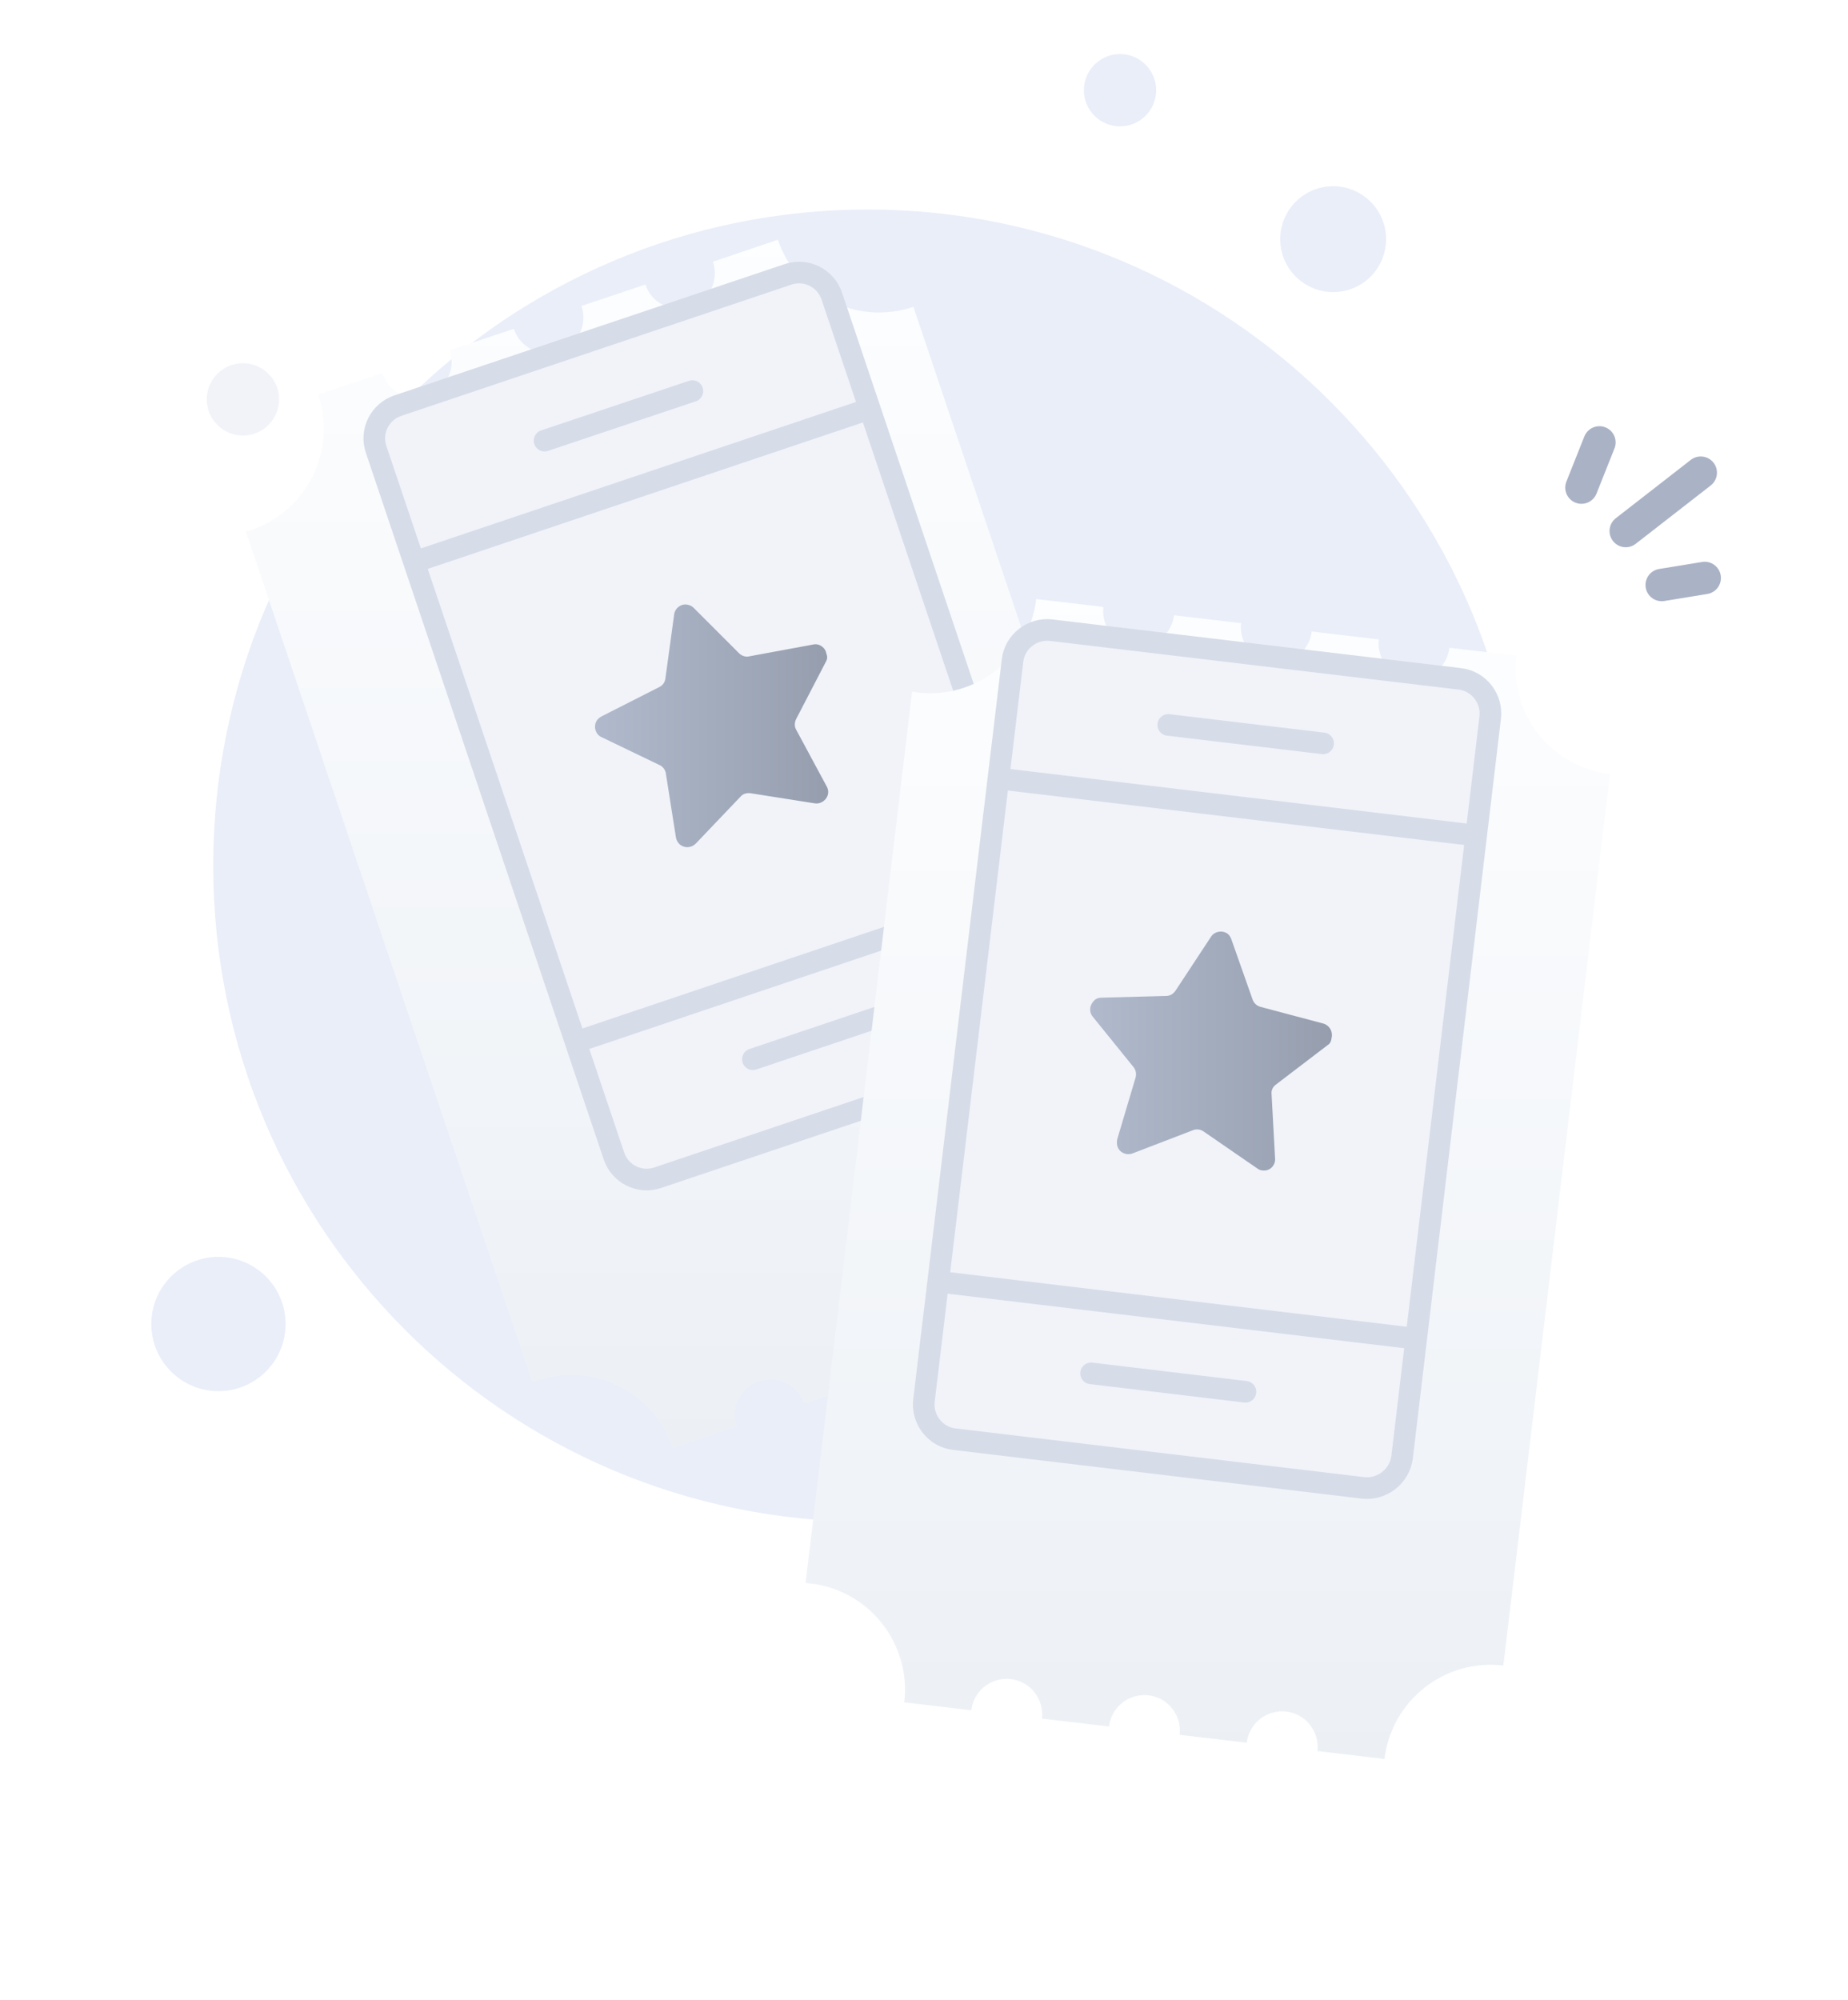 <svg width="171" height="185" viewBox="0 0 171 185" fill="none" xmlns="http://www.w3.org/2000/svg">
<path d="M80.31 140.78C113.766 140.78 140.89 113.657 140.89 80.081C140.89 46.505 113.647 19.382 80.31 19.382C46.854 19.382 19.73 46.505 19.73 80.081C19.73 113.657 46.854 140.78 80.31 140.78Z" fill="#EAEEF9"/>
<path d="M123.359 27.024C126.065 27.024 128.258 24.831 128.258 22.125C128.258 19.42 126.065 17.226 123.359 17.226C120.653 17.226 118.46 19.42 118.46 22.125C118.46 24.831 120.653 27.024 123.359 27.024Z" fill="#EAEEF9"/>
<path d="M103.639 11.691C105.486 11.691 106.984 10.193 106.984 8.346C106.984 6.498 105.486 5 103.639 5C101.791 5 100.293 6.498 100.293 8.346C100.293 10.193 101.791 11.691 103.639 11.691Z" fill="#EAEEF9"/>
<path d="M22.478 40.292C24.326 40.292 25.824 38.794 25.824 36.947C25.824 35.099 24.326 33.601 22.478 33.601C20.631 33.601 19.133 35.099 19.133 36.947C19.133 38.794 20.631 40.292 22.478 40.292Z" fill="#F1F3F9"/>
<path d="M20.213 128.699C23.645 128.699 26.427 125.918 26.427 122.486C26.427 119.055 23.645 116.273 20.213 116.273C16.782 116.273 14 119.055 14 122.486C14 125.918 16.782 128.699 20.213 128.699Z" fill="#EAEEF9"/>
<g filter="url(#filter0_d)">
<path d="M104.775 108.666L98.849 110.654C98.281 108.909 96.414 108.016 94.669 108.584C92.924 109.153 91.99 111.02 92.599 112.765L86.633 114.753C86.065 113.008 84.198 112.075 82.453 112.684C80.707 113.252 79.814 115.119 80.383 116.864L74.417 118.853C73.97 117.513 72.753 116.661 71.413 116.62C71.048 116.62 70.642 116.661 70.236 116.783C68.491 117.351 67.558 119.218 68.166 120.963L62.241 122.952C60.496 117.757 54.895 114.956 49.7 116.702C49.538 116.742 49.416 116.823 49.254 116.864L22.751 38.168C22.913 38.127 23.076 38.087 23.197 38.046C28.392 36.301 31.193 30.66 29.448 25.505L35.373 23.517C35.941 25.262 37.808 26.195 39.553 25.587C41.299 25.018 42.192 23.151 41.623 21.406L47.549 19.417C48.117 21.163 50.025 22.096 51.729 21.487C53.474 20.919 54.408 19.052 53.799 17.307L59.725 15.318C60.293 17.064 62.16 17.956 63.905 17.388C65.65 16.82 66.543 14.953 65.975 13.208L71.981 11.178C73.727 16.373 79.328 19.133 84.522 17.388L94.466 46.935L111.025 96.124C105.83 97.87 103.03 103.471 104.775 108.666Z" fill="url(#paint0_linear)"/>
</g>
<path d="M96.942 96.814L60.861 108.95C59.197 109.518 57.371 108.625 56.803 106.92L34.805 41.577C34.237 39.913 35.13 38.087 36.834 37.519L72.915 25.384C74.579 24.815 76.406 25.708 76.974 27.413L98.971 92.756C99.539 94.42 98.606 96.246 96.942 96.814Z" fill="#F1F3F9" stroke="#D6DCE8" stroke-width="2" stroke-miterlimit="10"/>
<path d="M38.295 52.008L80.504 37.803" stroke="#D6DCE8" stroke-width="2" stroke-miterlimit="10" stroke-linejoin="round"/>
<path d="M50.39 40.766L64.067 36.179" stroke="#D6DCE8" stroke-width="2" stroke-miterlimit="10" stroke-linecap="round" stroke-linejoin="round"/>
<path d="M53.272 96.409L95.44 82.204" stroke="#D6DCE8" stroke-width="2" stroke-miterlimit="10" stroke-linejoin="round"/>
<path d="M76.427 61.207L73.667 66.524C73.505 66.849 73.505 67.214 73.667 67.498L76.508 72.774C76.792 73.302 76.589 73.91 76.061 74.195C75.859 74.316 75.615 74.357 75.372 74.316L69.446 73.383C69.081 73.342 68.756 73.424 68.513 73.708L64.373 78.05C63.967 78.456 63.318 78.497 62.871 78.091C62.709 77.928 62.587 77.726 62.547 77.482L61.613 71.556C61.572 71.232 61.329 70.907 61.045 70.785L55.647 68.188C55.119 67.944 54.916 67.295 55.16 66.767C55.241 66.564 55.444 66.402 55.647 66.28L61.004 63.561C61.329 63.399 61.532 63.115 61.572 62.749L62.384 56.824C62.465 56.256 62.993 55.85 63.561 55.931C63.805 55.972 64.008 56.053 64.17 56.215L68.391 60.436C68.634 60.679 69 60.801 69.324 60.72L75.25 59.624C75.818 59.503 76.386 59.908 76.467 60.477C76.589 60.761 76.549 61.004 76.427 61.207Z" fill="url(#paint1_linear)"/>
<path d="M69.668 97.992L83.305 93.405" stroke="#D6DCE8" stroke-width="2" stroke-miterlimit="10" stroke-linecap="round" stroke-linejoin="round"/>
<g filter="url(#filter1_d)">
<path d="M148.973 60.612L139.111 143.082C133.672 142.433 128.761 146.329 128.112 151.727L121.902 150.996C122.105 149.17 120.806 147.547 119.021 147.344C117.194 147.141 115.571 148.44 115.368 150.225L109.158 149.495C109.361 147.668 108.062 146.045 106.277 145.842C104.45 145.639 102.827 146.938 102.624 148.724L96.414 147.993C96.617 146.167 95.319 144.543 93.533 144.34C91.706 144.137 90.083 145.436 89.88 147.222L83.67 146.491C84.32 141.053 80.424 136.142 75.026 135.493C74.863 135.493 74.701 135.452 74.539 135.452L84.401 52.982C84.563 53.022 84.726 53.022 84.888 53.063C90.326 53.712 95.237 49.816 95.887 44.418L102.096 45.149C101.893 46.975 103.192 48.599 104.978 48.801C106.764 49.004 108.428 47.706 108.631 45.92L114.84 46.65C114.637 48.477 115.936 50.1 117.722 50.303C119.548 50.506 121.172 49.207 121.375 47.422L127.584 48.152C127.381 49.978 128.68 51.602 130.466 51.805C132.292 52.008 133.916 50.709 134.118 48.923L140.328 49.654C139.638 55.052 143.534 59.963 148.973 60.612Z" fill="url(#paint2_linear)"/>
</g>
<path d="M126.123 137.644L88.297 133.139C86.552 132.936 85.294 131.312 85.497 129.567L93.695 61.099C93.898 59.354 95.521 58.096 97.266 58.299L135.092 62.804C136.838 63.007 138.096 64.63 137.893 66.375L129.735 134.843C129.492 136.588 127.868 137.847 126.123 137.644Z" fill="#F1F3F9" stroke="#D6DCE8" stroke-width="2" stroke-miterlimit="10"/>
<path d="M92.356 72.017L136.554 77.293" stroke="#D6DCE8" stroke-width="2" stroke-miterlimit="10" stroke-linejoin="round"/>
<path d="M108.103 67.065L122.43 68.77" stroke="#D6DCE8" stroke-width="2" stroke-miterlimit="10" stroke-linecap="round" stroke-linejoin="round"/>
<path d="M100.96 127.051L115.246 128.756" stroke="#D6DCE8" stroke-width="2" stroke-miterlimit="10" stroke-linecap="round" stroke-linejoin="round"/>
<path d="M86.795 118.569L130.993 123.845" stroke="#D6DCE8" stroke-width="2" stroke-miterlimit="10" stroke-linejoin="round"/>
<path d="M122.857 96.679L118.068 100.332C117.784 100.535 117.621 100.859 117.662 101.225L117.987 107.191C118.027 107.759 117.581 108.287 116.972 108.287C116.729 108.287 116.526 108.246 116.323 108.084L111.371 104.674C111.087 104.471 110.722 104.431 110.397 104.553L104.796 106.704C104.269 106.907 103.619 106.663 103.416 106.095C103.335 105.892 103.335 105.648 103.376 105.405L105.08 99.682C105.162 99.358 105.121 98.992 104.878 98.708L101.103 94.041C100.738 93.594 100.819 92.945 101.265 92.539C101.428 92.377 101.671 92.296 101.915 92.296L107.921 92.133C108.287 92.133 108.571 91.93 108.774 91.646L112.061 86.654C112.386 86.167 113.035 86.046 113.522 86.33C113.725 86.451 113.847 86.654 113.928 86.857L115.917 92.499C116.039 92.823 116.323 93.067 116.647 93.148L122.451 94.69C123.019 94.853 123.344 95.421 123.222 95.989C123.182 96.354 123.06 96.557 122.857 96.679Z" fill="url(#paint3_linear)"/>
<path d="M146.335 45.108L147.999 40.928" stroke="#AAB2C5" stroke-width="3" stroke-miterlimit="10" stroke-linecap="round"/>
<path d="M150.434 49.126L157.374 43.728" stroke="#AAB2C5" stroke-width="3" stroke-miterlimit="10" stroke-linecap="round"/>
<path d="M153.762 54.118L157.74 53.469" stroke="#AAB2C5" stroke-width="3" stroke-miterlimit="10" stroke-linecap="round"/>
<defs>
<filter id="filter0_d" x="0.751" y="0.179" width="132.274" height="155.773" filterUnits="userSpaceOnUse" color-interpolation-filters="sRGB">
<feFlood flood-opacity="0" result="BackgroundImageFix"/>
<feColorMatrix in="SourceAlpha" type="matrix" values="0 0 0 0 0 0 0 0 0 0 0 0 0 0 0 0 0 0 127 0" result="hardAlpha"/>
<feOffset dy="11"/>
<feGaussianBlur stdDeviation="11"/>
<feColorMatrix type="matrix" values="0 0 0 0 0.398 0 0 0 0 0.477 0 0 0 0 0.575 0 0 0 0.27 0"/>
<feBlend mode="normal" in2="BackgroundImageFix" result="effect1_dropShadow"/>
<feBlend mode="normal" in="SourceGraphic" in2="effect1_dropShadow" result="shape"/>
</filter>
<filter id="filter1_d" x="52.539" y="33.418" width="118.434" height="151.309" filterUnits="userSpaceOnUse" color-interpolation-filters="sRGB">
<feFlood flood-opacity="0" result="BackgroundImageFix"/>
<feColorMatrix in="SourceAlpha" type="matrix" values="0 0 0 0 0 0 0 0 0 0 0 0 0 0 0 0 0 0 127 0" result="hardAlpha"/>
<feOffset dy="11"/>
<feGaussianBlur stdDeviation="11"/>
<feColorMatrix type="matrix" values="0 0 0 0 0.398 0 0 0 0 0.477 0 0 0 0 0.575 0 0 0 0.27 0"/>
<feBlend mode="normal" in2="BackgroundImageFix" result="effect1_dropShadow"/>
<feBlend mode="normal" in="SourceGraphic" in2="effect1_dropShadow" result="shape"/>
</filter>
<linearGradient id="paint0_linear" x1="66.859" y1="8.593" x2="66.859" y2="124.157" gradientUnits="userSpaceOnUse">
<stop stop-color="#FDFEFF"/>
<stop offset="0.996" stop-color="#ECF0F5"/>
</linearGradient>
<linearGradient id="paint1_linear" x1="55.048" y1="67.151" x2="76.641" y2="67.151" gradientUnits="userSpaceOnUse">
<stop stop-color="#B0BACC"/>
<stop offset="1" stop-color="#969EAE"/>
</linearGradient>
<linearGradient id="paint2_linear" x1="111.731" y1="41.936" x2="111.731" y2="152.884" gradientUnits="userSpaceOnUse">
<stop stop-color="#FDFEFF"/>
<stop offset="0.996" stop-color="#ECF0F5"/>
</linearGradient>
<linearGradient id="paint3_linear" x1="100.863" y1="97.235" x2="123.252" y2="97.235" gradientUnits="userSpaceOnUse">
<stop stop-color="#B0BACC"/>
<stop offset="1" stop-color="#969EAE"/>
</linearGradient>
</defs>
</svg>
